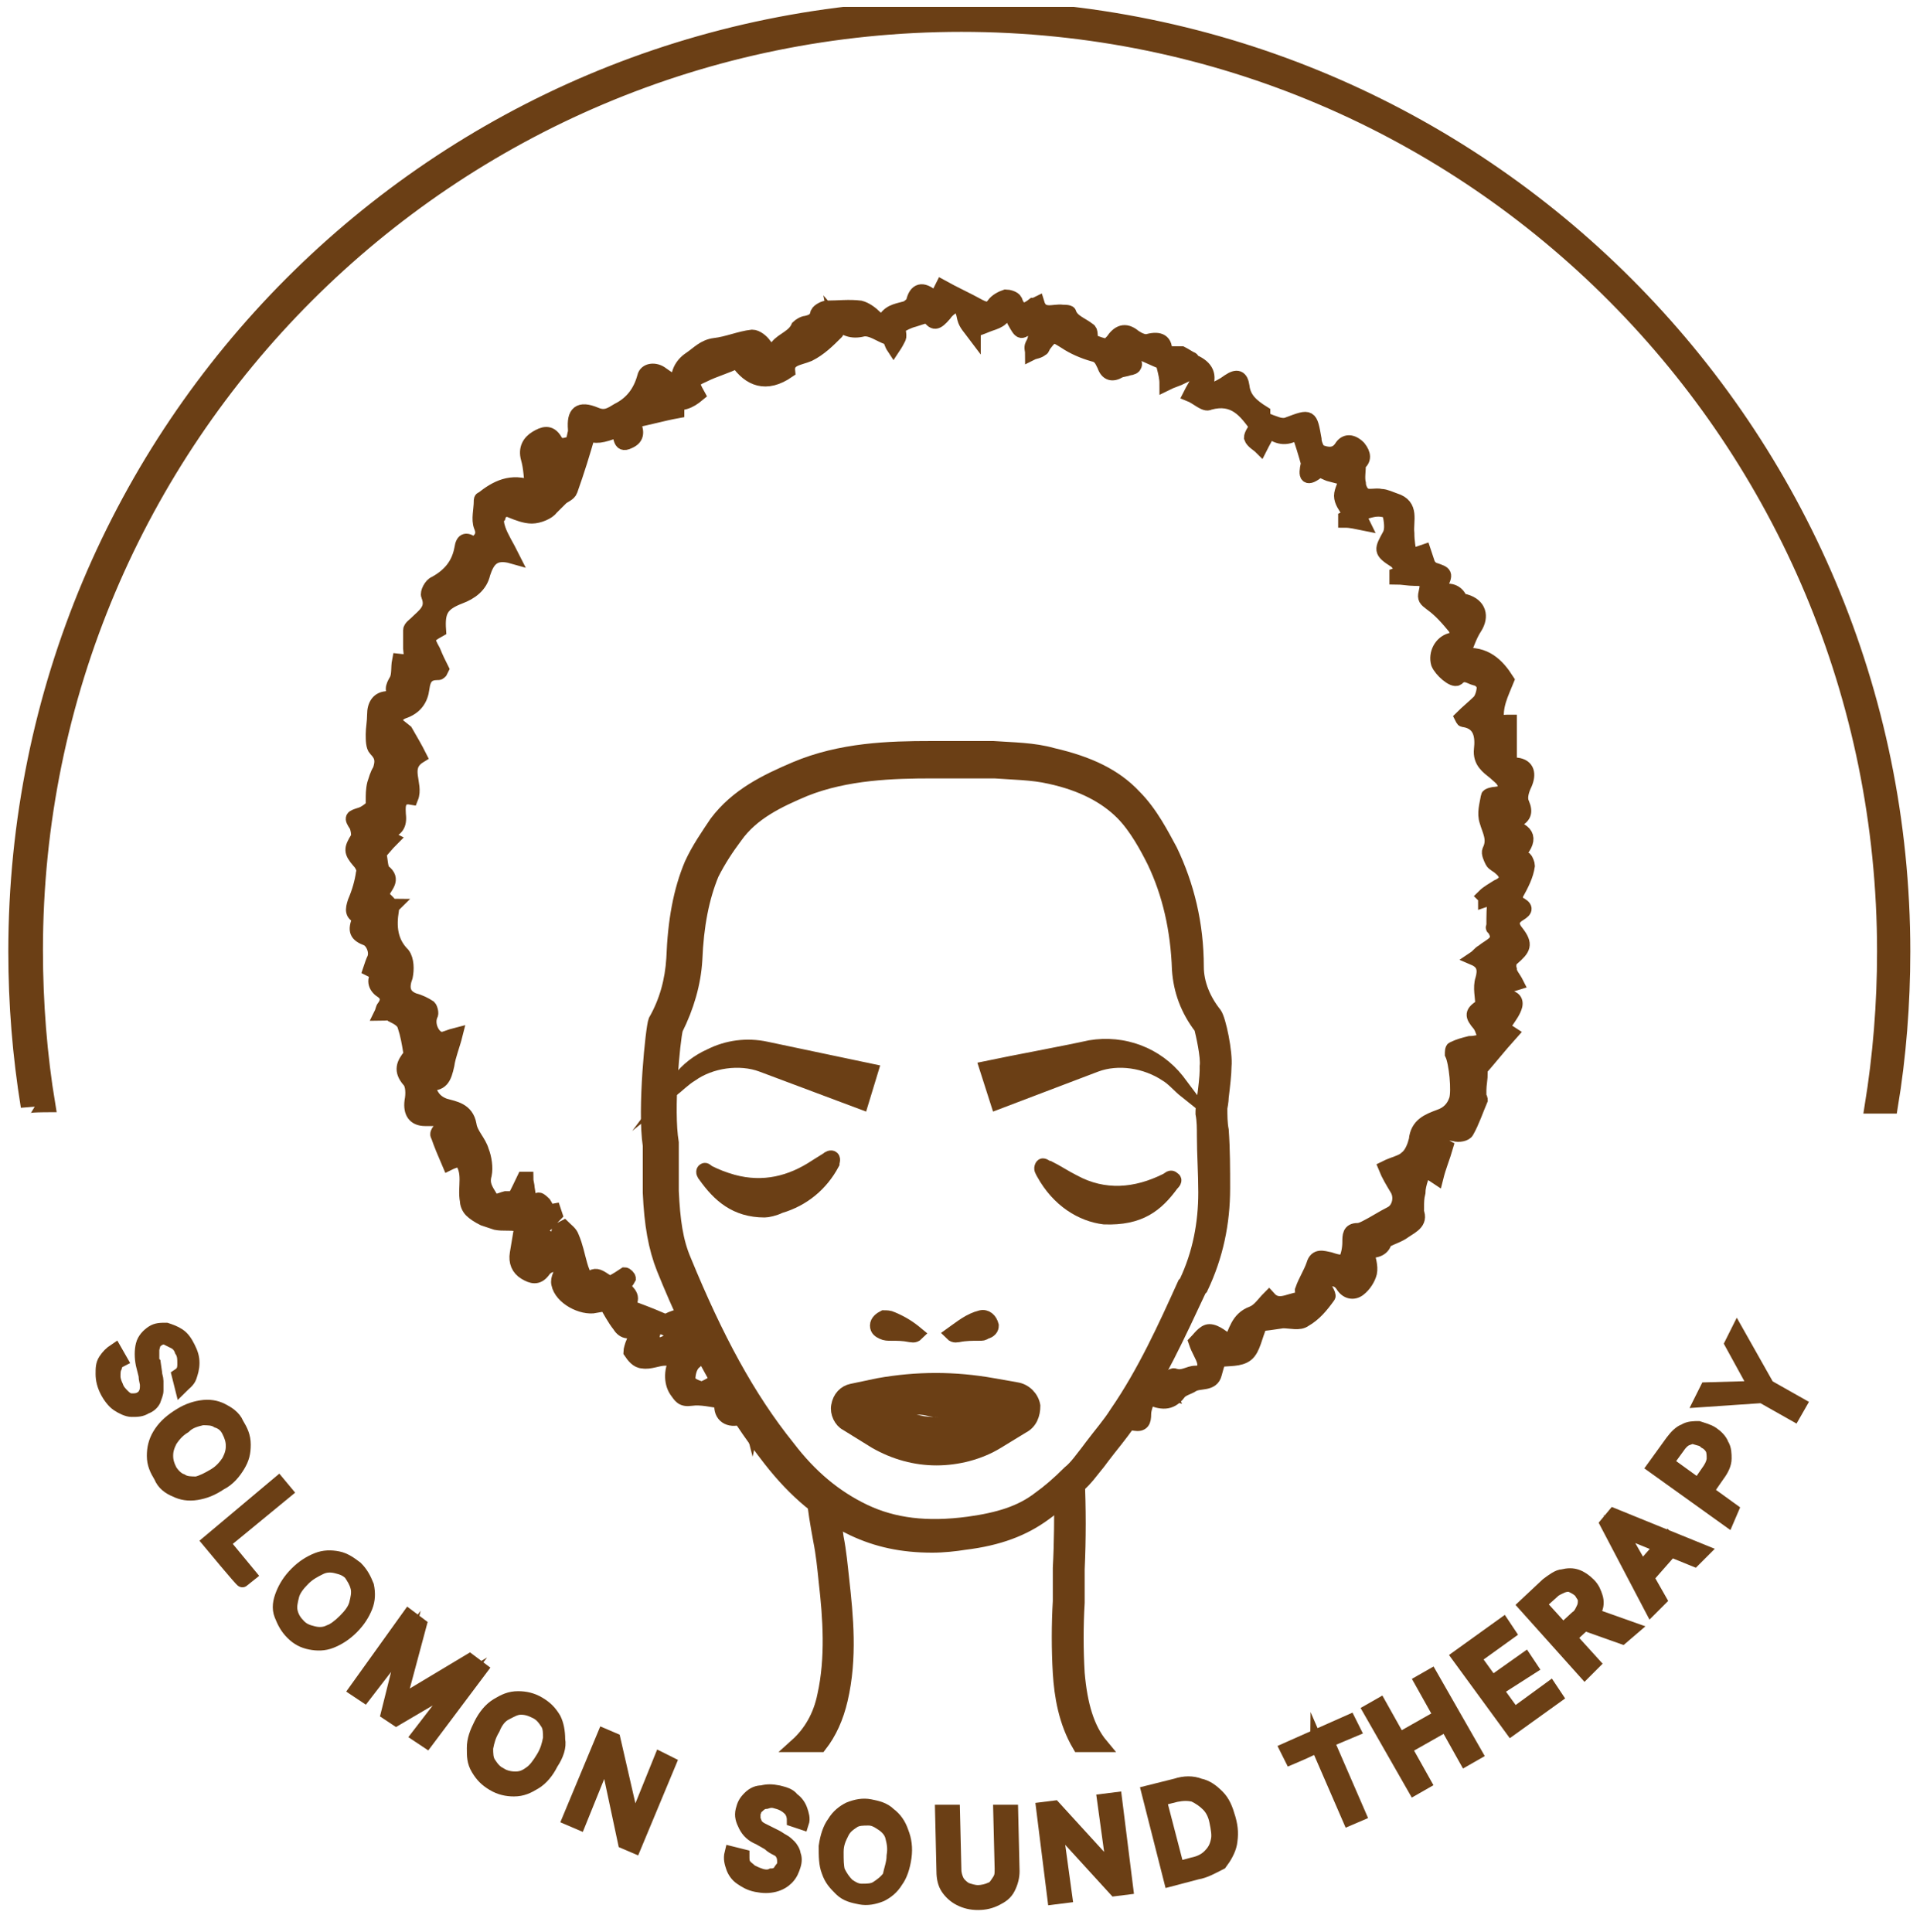 <?xml version="1.0" encoding="utf-8"?>
<!-- Generator: Adobe Illustrator 26.3.1, SVG Export Plug-In . SVG Version: 6.00 Build 0)  -->
<svg version="1.1" id="Layer_1" xmlns="http://www.w3.org/2000/svg" xmlns:xlink="http://www.w3.org/1999/xlink" x="0px" y="0px"
	 viewBox="0 0 138.6 139.5" style="enable-background:new 0 0 138.6 139.5;" xml:space="preserve">
<style type="text/css">
	.st0{clip-path:url(#SVGID_00000160901202066415586400000001636643451062772395_);}
	.st1{fill:#6B3F15;stroke:#6B3F15;stroke-miterlimit:10;}
</style>
<g>
	<defs>
		<rect id="SVGID_1_" y="0.5" width="138.6" height="139"/>
	</defs>
	<clipPath id="SVGID_00000083782592165341810150000014285656279156597679_">
		<use xlink:href="#SVGID_1_"  style="overflow:visible;"/>
	</clipPath>
	<g style="clip-path:url(#SVGID_00000083782592165341810150000014285656279156597679_);">
		<g>
			<path class="st1" d="M3.5,79.8c-0.6-3.6-0.9-7.4-0.9-11.2c0-36.9,29.9-66.8,66.8-66.8S136,31.8,136,68.7c0,3.8-0.3,7.5-0.9,11.2
				h1.4c0.6-3.6,0.9-7.4,0.9-11.2c0-37.6-30.5-68.2-68.2-68.2S1.1,31,1.1,68.7c0,3.8,0.3,7.5,0.9,11.2C2,79.8,3.4,79.8,3.5,79.8z"/>
			<path class="st1" d="M12.9,99.3c0.3-0.2,0.4-0.4,0.4-0.8s0-0.7-0.2-1c-0.1-0.3-0.3-0.5-0.5-0.6s-0.4-0.2-0.6-0.3s-0.4,0-0.6,0.1
				c-0.1,0.1-0.3,0.2-0.3,0.3S11,97.3,11,97.5c0,0.2,0,0.3,0,0.5c0,0.2,0,0.3,0.1,0.4l0.1,0.7c0,0.2,0.1,0.4,0.1,0.6
				c0,0.2,0,0.4,0,0.7c0,0.2-0.1,0.4-0.2,0.7c-0.1,0.2-0.3,0.4-0.6,0.5c-0.3,0.2-0.6,0.2-1,0.2c-0.3,0-0.7-0.2-1-0.4s-0.6-0.6-0.8-1
				c-0.2-0.4-0.3-0.8-0.3-1.2s0-0.7,0.2-1c0.2-0.3,0.4-0.5,0.7-0.7l0.4,0.7c-0.2,0.1-0.4,0.3-0.4,0.5c-0.1,0.2-0.1,0.4-0.1,0.7
				c0,0.2,0.1,0.5,0.2,0.7c0.1,0.3,0.3,0.5,0.5,0.7s0.4,0.3,0.6,0.3c0.2,0,0.4,0,0.6-0.1c0.2-0.1,0.3-0.2,0.4-0.4
				c0.1-0.2,0.1-0.4,0.1-0.6s-0.1-0.4-0.1-0.7l-0.2-0.8c-0.1-0.5-0.1-1,0-1.4c0.1-0.4,0.4-0.7,0.7-0.9c0.3-0.2,0.6-0.2,1-0.2
				c0.3,0.1,0.6,0.2,0.9,0.4c0.3,0.2,0.5,0.5,0.7,0.9c0.2,0.4,0.3,0.7,0.3,1.1s-0.1,0.7-0.2,1c-0.1,0.3-0.4,0.5-0.6,0.7L12.9,99.3
				L12.9,99.3z"/>
			<path class="st1" d="M15.9,107.1c-0.6,0.4-1.1,0.6-1.7,0.7s-1.1,0-1.5-0.2c-0.5-0.2-0.9-0.5-1.1-1c-0.3-0.5-0.5-0.9-0.5-1.5
				c0-0.5,0.1-1,0.4-1.5c0.3-0.5,0.7-0.9,1.3-1.3c0.6-0.4,1.1-0.6,1.7-0.7s1.1,0,1.5,0.2s0.9,0.5,1.1,1c0.3,0.5,0.5,0.9,0.5,1.5
				s-0.1,1-0.4,1.5C16.9,106.3,16.5,106.8,15.9,107.1L15.9,107.1z M15.5,106.5c0.5-0.3,0.8-0.7,1-1c0.2-0.4,0.3-0.7,0.3-1.1
				c0-0.4-0.1-0.7-0.3-1.1s-0.5-0.6-0.8-0.7c-0.3-0.2-0.7-0.2-1.1-0.2c-0.4,0.1-0.9,0.2-1.3,0.6c-0.5,0.3-0.8,0.7-1,1
				c-0.2,0.4-0.3,0.7-0.3,1.1c0,0.4,0.1,0.7,0.3,1.1c0.2,0.3,0.5,0.6,0.8,0.7c0.3,0.2,0.7,0.2,1.1,0.2C14.6,107,15,106.8,15.5,106.5
				z"/>
			<path class="st1" d="M15.1,111.3l5-4.2l0.5,0.6l-4.5,3.7l1.9,2.3l-0.5,0.4C17.5,114.2,15.1,111.3,15.1,111.3z"/>
			<path class="st1" d="M25.4,117.5c-0.5,0.5-1,0.8-1.5,1s-1,0.2-1.5,0.1s-0.9-0.3-1.3-0.7s-0.6-0.8-0.8-1.3s-0.1-1,0.1-1.5
				s0.5-1,1-1.5c0.5-0.5,1-0.8,1.5-1c0.5-0.2,1-0.2,1.5-0.1c0.5,0.1,0.9,0.4,1.3,0.7c0.4,0.4,0.6,0.8,0.8,1.3c0.1,0.5,0.1,1-0.1,1.5
				S25.9,117,25.4,117.5L25.4,117.5z M24.9,117c0.4-0.4,0.7-0.8,0.8-1.2c0.1-0.4,0.2-0.8,0.1-1.2c-0.1-0.4-0.3-0.7-0.5-1
				c-0.3-0.3-0.6-0.4-1-0.5c-0.4-0.1-0.8-0.1-1.2,0.1c-0.4,0.2-0.8,0.4-1.2,0.8c-0.4,0.4-0.7,0.8-0.8,1.2c-0.1,0.4-0.2,0.8-0.1,1.2
				c0.1,0.4,0.3,0.7,0.6,1c0.3,0.3,0.6,0.4,1,0.5c0.4,0.1,0.8,0.1,1.2-0.1C24.1,117.7,24.5,117.4,24.9,117L24.9,117z"/>
			<path class="st1" d="M29.5,116.7l0.8,0.6l-1.5,5.6l0.1,0l5-3l0.8,0.6l-3.9,5.2l-0.6-0.4l3-3.9l0,0l-4.6,2.7l-0.6-0.4l1.3-5.2l0,0
				l-3,3.9l-0.6-0.4L29.5,116.7L29.5,116.7z"/>
			<path class="st1" d="M39.8,127.3c-0.3,0.6-0.7,1.1-1.2,1.4c-0.5,0.3-0.9,0.5-1.5,0.5c-0.5,0-1-0.1-1.5-0.4
				c-0.5-0.3-0.8-0.6-1.1-1.1s-0.3-0.9-0.3-1.5c0-0.6,0.2-1.1,0.5-1.7c0.3-0.6,0.7-1.1,1.2-1.4c0.5-0.3,0.9-0.5,1.5-0.5
				c0.5,0,1,0.1,1.5,0.4c0.5,0.3,0.8,0.6,1.1,1.1c0.2,0.4,0.3,0.9,0.3,1.5C40.4,126.1,40.2,126.7,39.8,127.3L39.8,127.3z
				 M39.2,126.9c0.3-0.5,0.4-0.9,0.5-1.4c0-0.4,0-0.8-0.2-1.1s-0.4-0.6-0.8-0.8s-0.7-0.3-1.1-0.3c-0.4,0-0.7,0.2-1.1,0.4
				s-0.7,0.6-0.9,1.1c-0.3,0.5-0.4,0.9-0.5,1.4c0,0.4,0,0.8,0.2,1.1s0.4,0.6,0.8,0.8c0.3,0.2,0.7,0.3,1.1,0.3s0.7-0.1,1.1-0.4
				C38.6,127.8,38.9,127.4,39.2,126.9L39.2,126.9z"/>
			<path class="st1" d="M48.3,127.3l-2.5,6l-0.7-0.3l-1.3-6.1l-0.1,0l-1.9,4.7l-0.7-0.3l2.5-6l0.7,0.3l1.4,6.1l0.1,0l1.9-4.7
				L48.3,127.3L48.3,127.3z"/>
			<path class="st1" d="M57.3,131.4c0-0.3-0.1-0.6-0.3-0.8s-0.5-0.4-0.9-0.5c-0.3-0.1-0.5-0.1-0.8,0c-0.2,0-0.4,0.1-0.6,0.3
				c-0.2,0.1-0.2,0.3-0.3,0.5c0,0.2,0,0.3,0,0.5c0.1,0.1,0.1,0.3,0.2,0.4s0.2,0.2,0.4,0.3s0.2,0.1,0.4,0.2l0.6,0.3
				c0.2,0.1,0.3,0.2,0.5,0.3c0.2,0.1,0.4,0.3,0.5,0.4s0.3,0.4,0.3,0.6c0.1,0.2,0.1,0.5,0,0.8c-0.1,0.3-0.2,0.6-0.5,0.9
				c-0.2,0.2-0.5,0.4-0.9,0.5c-0.4,0.1-0.8,0.1-1.3,0c-0.5-0.1-0.8-0.3-1.1-0.5s-0.5-0.5-0.6-0.8c-0.1-0.3-0.2-0.6-0.1-1l0.8,0.2
				c0,0.2,0,0.5,0.1,0.6c0.1,0.2,0.3,0.3,0.5,0.5c0.2,0.1,0.4,0.2,0.7,0.3c0.3,0.1,0.6,0.1,0.8,0c0.2,0,0.5-0.1,0.6-0.3
				s0.3-0.3,0.3-0.6c0-0.2,0-0.4-0.1-0.6c-0.1-0.2-0.2-0.3-0.4-0.4s-0.4-0.2-0.6-0.4l-0.7-0.4c-0.5-0.2-0.8-0.5-1-0.9
				s-0.3-0.7-0.2-1.1c0.1-0.4,0.2-0.6,0.5-0.9s0.6-0.4,0.9-0.4c0.4-0.1,0.7-0.1,1.2,0c0.4,0.1,0.8,0.2,1,0.5
				c0.3,0.2,0.5,0.5,0.6,0.8c0.1,0.3,0.2,0.6,0.1,0.9L57.3,131.4L57.3,131.4z"/>
			<path class="st1" d="M65.3,134.1c-0.1,0.7-0.3,1.3-0.6,1.7c-0.3,0.5-0.7,0.8-1.1,1c-0.5,0.2-1,0.3-1.5,0.2s-1-0.2-1.4-0.6
				s-0.7-0.7-0.9-1.3c-0.2-0.5-0.2-1.1-0.2-1.8c0.1-0.7,0.3-1.3,0.6-1.7c0.3-0.5,0.7-0.8,1.1-1c0.5-0.2,1-0.3,1.5-0.2s1,0.2,1.4,0.6
				c0.4,0.3,0.7,0.7,0.9,1.3C65.3,132.8,65.4,133.4,65.3,134.1L65.3,134.1z M64.5,134c0.1-0.6,0-1-0.1-1.4c-0.1-0.4-0.4-0.7-0.7-0.9
				c-0.3-0.2-0.6-0.4-1-0.4c-0.4,0-0.8,0-1.1,0.2c-0.3,0.2-0.6,0.4-0.8,0.8s-0.4,0.8-0.4,1.4s0,1,0.1,1.4c0.2,0.4,0.4,0.7,0.7,1
				c0.3,0.2,0.6,0.4,1,0.4c0.4,0,0.8,0,1.1-0.2c0.3-0.2,0.6-0.4,0.9-0.8C64.3,135,64.5,134.5,64.5,134L64.5,134z"/>
			<path class="st1" d="M72.2,130.8H73l0.1,4.3c0,0.4-0.1,0.8-0.3,1.2c-0.2,0.4-0.5,0.6-0.9,0.8c-0.4,0.2-0.8,0.3-1.3,0.3
				c-0.5,0-0.9-0.1-1.3-0.3c-0.4-0.2-0.7-0.5-0.9-0.8c-0.2-0.3-0.3-0.7-0.3-1.2l-0.1-4.3h0.8l0.1,4.2c0,0.3,0.1,0.6,0.2,0.8
				c0.1,0.2,0.3,0.4,0.6,0.6c0.3,0.1,0.6,0.2,0.9,0.2s0.7-0.1,0.9-0.2c0.3-0.1,0.4-0.3,0.6-0.6s0.2-0.5,0.2-0.9L72.2,130.8
				L72.2,130.8z"/>
			<path class="st1" d="M80.5,129.9l0.8,6.4l-0.8,0.1l-4.2-4.6h-0.1l0.7,5.1l-0.8,0.1l-0.8-6.4l0.8-0.1l4.2,4.6h0.1l-0.7-5.1
				L80.5,129.9L80.5,129.9z"/>
			<path class="st1" d="M86.4,135.2l-1.9,0.5l-1.6-6.3l2-0.5c0.6-0.2,1.2-0.2,1.7,0c0.5,0.1,0.9,0.4,1.3,0.8s0.6,0.9,0.8,1.6
				s0.2,1.2,0.1,1.8c-0.1,0.5-0.4,1-0.7,1.4C87.5,134.8,87,135.1,86.4,135.2z M85,134.9l1.1-0.3c0.5-0.1,0.9-0.3,1.2-0.6
				c0.3-0.3,0.5-0.6,0.6-1.1c0.1-0.4,0-0.9-0.1-1.4s-0.3-0.9-0.6-1.2c-0.3-0.3-0.6-0.5-1-0.7c-0.4-0.1-0.8-0.1-1.3,0l-1.2,0.3
				L85,134.9L85,134.9z"/>
			<path class="st1" d="M93.2,126.9l-0.3-0.6l4.5-2l0.3,0.6l-1.9,0.8l2.3,5.3l-0.7,0.3l-2.3-5.3C95.1,126.1,93.2,126.9,93.2,126.9z"
				/>
			<path class="st1" d="M102.1,129.1l-3.2-5.6l0.7-0.4l1.4,2.5l3-1.7l-1.4-2.5l0.7-0.4l3.2,5.6l-0.7,0.4l-1.4-2.5l-3,1.7l1.4,2.5
				L102.1,129.1z"/>
			<path class="st1" d="M109.1,124.8l-3.8-5.2l3.2-2.3l0.4,0.6l-2.5,1.8l1.3,1.8l2.4-1.7l0.4,0.6L108,122l1.3,1.8l2.6-1.9l0.4,0.6
				L109.1,124.8L109.1,124.8z"/>
			<path class="st1" d="M114.4,120.7l-4.3-4.8l1.6-1.5c0.4-0.3,0.8-0.6,1.1-0.6c0.4-0.1,0.7-0.1,1,0s0.6,0.3,0.9,0.6
				c0.3,0.3,0.4,0.6,0.5,0.9c0.1,0.3,0.1,0.7-0.1,1s-0.4,0.7-0.8,1l-1.3,1.2l-0.5-0.5l1.3-1.2c0.3-0.2,0.4-0.5,0.5-0.7
				c0.1-0.2,0.1-0.4,0.1-0.6s-0.2-0.4-0.3-0.6c-0.2-0.2-0.4-0.3-0.6-0.4s-0.4-0.1-0.7,0c-0.2,0.1-0.5,0.2-0.7,0.4l-1,0.9l3.9,4.3
				L114.4,120.7L114.4,120.7z M114.7,116.5l3.1,1.1l-0.7,0.6l-3.1-1.1L114.7,116.5z"/>
			<path class="st1" d="M119.8,115.5l-0.6,0.6L116,110l0.5-0.6l6.4,2.6l-0.6,0.6l-5.4-2.2l0,0L119.8,115.5L119.8,115.5z
				 M118.2,113.6l2.2-2.5l0.5,0.5l-2.2,2.5L118.2,113.6z"/>
			<path class="st1" d="M124.7,109.7l-5.3-3.8l1.3-1.8c0.3-0.4,0.6-0.7,0.9-0.8c0.3-0.2,0.7-0.2,1-0.2c0.3,0.1,0.7,0.2,1,0.4
				c0.3,0.2,0.6,0.5,0.7,0.8c0.2,0.3,0.2,0.7,0.2,1c0,0.4-0.2,0.8-0.5,1.2l-0.9,1.3l-0.6-0.4l0.9-1.3c0.2-0.3,0.3-0.6,0.3-0.8
				c0-0.2,0-0.5-0.1-0.7c-0.1-0.2-0.3-0.4-0.5-0.5c-0.2-0.2-0.4-0.2-0.7-0.3s-0.4,0-0.7,0.1c-0.2,0.1-0.4,0.3-0.6,0.6l-0.8,1.1
				l4.7,3.4L124.7,109.7L124.7,109.7z"/>
			<path class="st1" d="M122.8,101.1l0.4-0.8l3.5-0.1l0-0.1l-1.7-3.1l0.4-0.8l2.2,3.9l2.3,1.3l-0.4,0.7l-2.3-1.3L122.8,101.1
				L122.8,101.1z"/>
			<path class="st1" d="M28,65.1L28,65.1L28,65.1z"/>
			<path class="st1" d="M28,65.1C28,65.1,28,65.1,28,65.1C28,65.1,28,65.2,28,65.1L28,65.1C28.1,65.2,28,65.1,28,65.1L28,65.1z"/>
			<path class="st1" d="M110.3,62.5c0-0.1-0.1-0.4-0.2-0.5c-0.2-0.1-0.4-0.1-0.6-0.2c1.1-1.2,0.9-1.8-0.6-2.2
				c0.2-0.1,0.4-0.2,0.5-0.3c0.6-0.3,0.8-0.6,0.5-1.3c-0.2-0.4,0-1,0.2-1.4c0.3-0.7,0.2-1.3-0.6-1.4c-0.2,0-0.4,0-0.5-0.1
				c-0.2-0.2-0.4-0.4-0.6-0.7c0.3-0.1,0.5-0.2,0.6-0.2v-2.1c-0.3,0-0.6,0-0.9,0.1c-0.2-1.2,0.3-2.1,0.7-3.1c-0.7-1.1-1.6-2-3.2-1.8
				c0.3-0.7,0.5-1.4,0.9-2c0.5-0.8,0.3-1.6-0.7-1.9c-0.1,0-0.3,0-0.4-0.2c-0.3-0.6-0.9-0.7-1.6-0.4c0.1-0.2,0.1-0.4,0.2-0.5
				c0.4-0.9,0.4-0.9-0.5-1.2c-0.2-0.1-0.3-0.2-0.4-0.4c-0.1-0.3-0.2-0.6-0.3-0.9c-0.3,0.1-0.6,0.2-1,0.4c-0.1-0.6-0.2-1.1-0.2-1.7
				c-0.1-0.9,0.4-2-0.9-2.4c-0.3-0.1-0.7-0.3-1-0.3c-0.4-0.1-0.9,0.1-1.2-0.1c-0.2-0.1-0.4-0.5-0.4-0.8c-0.1-0.4,0-0.9,0-1.4
				c0.4-0.3,0.4-0.7,0-1.2c-0.5-0.5-1-0.5-1.3,0c-0.4,0.6-1,0.5-1.5,0.3c-0.2-0.1-0.4-0.6-0.4-0.9C94.6,30,94.6,30,93,30.6
				c-0.2,0.1-0.5,0.1-0.8,0c-0.3-0.1-0.6-0.2-1-0.4v-0.4c-0.8-0.5-1.4-1-1.5-1.9c-0.1-0.7-0.4-0.8-1-0.4c-0.4,0.3-0.8,0.5-1.3,0.7
				C87.4,28.3,87,28,87,28c0.4-0.9,0.1-1.5-0.8-1.9c-0.1,0-0.1-0.2-0.2-0.2c-0.2-0.1-0.5-0.3-0.7-0.4c-0.4,0-0.7,0-1.2,0
				c0.1-0.9-0.4-1.1-1.2-0.9c-0.3,0.1-0.7-0.1-1-0.3c-0.7-0.6-1.2-0.3-1.6,0.3C80.1,24.8,80,24.9,80,25c-0.4-0.1-0.8-0.2-1.2-0.4
				c-0.1-0.3,0-0.7-0.2-0.8c-0.5-0.4-1.2-0.6-1.4-1.2c0-0.1-0.4-0.1-0.5-0.1c-0.6-0.1-1.5,0.4-1.8-0.6c-0.2,0.1-0.3,0.1-0.3,0.1
				c-0.5,0.4-1,0.6-1.3-0.3c-0.1-0.2-0.5-0.3-0.7-0.3c-0.3,0.1-0.7,0.3-0.9,0.6c-0.3,0.4-0.6,0.3-1,0.1c-0.9-0.5-1.8-0.9-2.7-1.4
				c-0.2,0.4-0.3,0.6-0.5,1c-0.1-0.2-0.1-0.3-0.2-0.3c-0.7-0.6-1.2-0.5-1.4,0.4c-0.1,0.2-0.3,0.3-0.4,0.4c-0.6,0.2-1.2,0.2-1.6,0.8
				c-0.2,0.4-0.5,0.1-0.7-0.1c-0.3-0.3-0.7-0.6-1.1-0.7c-0.8-0.1-1.6,0-2.4,0c-0.2,0-0.6,0.2-0.7,0.4c-0.1,0.5-0.4,0.6-0.8,0.7
				c-0.2,0-0.5,0.2-0.6,0.3c-0.3,0.7-1.1,0.9-1.5,1.4c-0.3,0.4-0.6,0.3-0.9-0.1c-0.2-0.3-0.6-0.6-0.9-0.6c-0.9,0.1-1.8,0.5-2.7,0.6
				c-0.8,0.1-1.2,0.6-1.8,1c-0.6,0.4-1,1.1-0.8,1.9c-0.4-0.3-0.8-0.5-1.2-0.8c-0.5-0.4-1.2-0.3-1.3,0.2c-0.3,1.1-0.9,1.9-1.9,2.4
				c-0.5,0.3-0.9,0.6-1.6,0.3c-1.2-0.5-1.6-0.1-1.5,1.1c0,0.1,0,0.2,0,0.2c-0.1,0.3-0.1,0.7-0.3,0.8c-0.4,0.1-0.8,0.3-1.1-0.2
				c-0.4-0.7-0.9-0.5-1.4-0.2c-0.5,0.3-0.8,0.8-0.6,1.5c0.2,0.7,0.2,1.4,0.3,2.1c-1.5-0.6-2.6,0-3.6,0.8c-0.1,0-0.1,0.1-0.1,0.2
				c0,0.6-0.2,1.3,0,1.8c0.3,0.7-0.1,1-0.5,1.3c-0.5-0.4-0.8-0.4-0.9,0.3c-0.2,1.1-0.8,1.9-1.9,2.5c-0.3,0.1-0.6,0.7-0.5,0.9
				c0.4,1-0.3,1.4-0.9,2c-0.1,0.1-0.4,0.3-0.4,0.5c0,0.4,0,0.9,0,1.3c0.1,1,0.1,1-0.8,0.9c-0.1,0.5,0,1-0.2,1.4
				c-0.3,0.5-0.4,0.8,0.1,1.2c-0.3,0.1-0.5,0.1-0.7,0.1c-0.7,0-1,0.5-1,1.2c0,0.5-0.1,1-0.1,1.4c0,0.4,0,0.9,0.2,1.1
				c0.5,0.5,0.5,0.9,0.3,1.5c-0.2,0.3-0.3,0.7-0.4,1c-0.1,0.4-0.1,0.8-0.1,1.2l0.3,0.2c-0.4,0.3-0.8,0.7-1.2,0.8
				c-0.6,0.2-0.7,0.2-0.3,0.8c0.1,0.2,0.2,0.7,0.1,0.9c-0.5,0.8-0.5,1,0.1,1.7c0.2,0.2,0.4,0.6,0.3,0.8c-0.1,0.7-0.3,1.4-0.6,2.1
				c-0.2,0.6-0.2,0.9,0.3,1.1c0,0.1,0,0.2,0,0.2c-0.3,0.8-0.2,1.1,0.6,1.4c0.4,0.2,0.7,0.9,0.5,1.4c-0.1,0.2-0.2,0.5-0.3,0.8
				c0.2,0.1,0.4,0.2,0.6,0.3c-0.4,0.5-0.2,1,0.3,1.3c0.4,0.3,0.4,0.7,0.1,1.1c-0.1,0.1-0.1,0.3-0.2,0.5c0.3,0,0.6-0.1,0.8,0.1
				c0.4,0.2,0.8,0.4,0.9,0.8c0.2,0.6,0.3,1.2,0.4,1.8c0.1,0.1,0,0.2,0,0.3c-0.5,0.6-0.7,1.1-0.1,1.8c0.3,0.3,0.3,1,0.2,1.5
				c-0.1,0.8,0.2,1.3,1,1.3c0.2,0,0.4,0,0.6,0c0.6,0,0.8,0.2,0.4,0.8c-0.1,0.1-0.2,0.3-0.1,0.4c0.2,0.6,0.5,1.3,0.8,2
				c0.2-0.1,0.5-0.2,0.8-0.3c0.8,0.9,0.3,2,0.5,3c0,0.2,0.1,0.5,0.3,0.7c0.2,0.2,0.5,0.4,0.9,0.6c0.3,0.1,0.6,0.2,0.9,0.3
				c0.5,0.1,1,0,1.5,0.1c0.1,0,0.3,0.2,0.3,0.3c-0.1,0.6-0.2,1.2-0.3,1.8c-0.1,0.6,0.1,1.1,0.6,1.4c0.5,0.3,0.9,0.4,1.3-0.1
				c0.4-0.6,1-0.5,1.5-0.4c-0.2,0.5-0.5,0.9-0.4,1.3c0.2,1,1.7,1.8,2.7,1.6c0-0.1,0-0.1,0-0.1c0-0.3-0.5-0.7,0.1-0.8
				c0.1,0,0.4,0.5,0.6,0.7c0.3,0.5,0.6,1.1,1,1.6c0.3,0.5,0.8,0.6,1.3,0.1c0,0.4-0.2,0.8-0.3,1.1c-0.1,0.2-0.2,0.6-0.2,0.7
				c0.2,0.3,0.5,0.7,0.9,0.7c0.5,0.1,1.1-0.2,1.6-0.2c0.3,0,0.5,0,0.9,0c-0.5,0.7-0.5,1.7-0.1,2.3c0.3,0.4,0.4,0.7,1.1,0.6
				c0.7-0.1,1.5,0.1,2.2,0.2c-0.2,0.9,0.4,1.4,1.2,1.2c0.5-0.2,0.9,0.2,1,0.6l0.2-0.9c-0.1-0.1-0.1-0.3-0.2-0.4
				c-0.2-0.3-0.5-0.5-0.9-0.2c-0.1,0.1-0.4,0.1-0.3,0.1c-0.4-0.7-0.7-1.3-1-2.1c-0.3,0.2-0.6,0.3-0.9,0.5c-0.2,0.1-0.5,0.3-0.7,0.2
				c-0.3-0.1-0.8-0.3-0.8-0.6c0-0.4,0.1-0.9,0.4-1.2c0.4-0.3,0.3-0.4,0-0.8c-0.4-0.6-1.1-1-1-1.8c0-0.2-0.3-0.7-0.4-0.7
				c-0.3,0.1-0.7,0.3-1,0.5c0,0.1,0,0.2,0,0.2c0.3,0.1,0.7,0.3,1,0.4c-0.2,0.2-0.3,0.5-0.6,0.7c-0.2,0.1-0.5,0.2-0.6,0.2
				c-0.2-0.1-0.4-0.4-0.4-0.6c0.1-0.4,0.3-0.9,0.5-1.3c-0.7-0.3-1.5-0.6-2.3-0.9c0.6-0.7,0-1-0.3-1.4c0.1-0.2,0.3-0.4,0.4-0.6
				c0-0.1-0.2-0.3-0.3-0.3c-0.3,0.2-0.6,0.4-1,0.6c-0.5,0-1.1-1.1-1.7,0c-0.2-0.5-0.4-0.9-0.5-1.3c-0.2-0.7-0.3-1.3-0.6-2
				c-0.1-0.3-0.4-0.5-0.6-0.7c0,0-0.4,0.2-0.4,0.3c0,0.2,0.2,0.5,0.3,0.9c-0.5-0.2-1-0.4-1.5-0.7c0.1,0.4,0.1,0.7,0.2,0.9
				c-0.8-0.5-0.8-1-0.1-1.4c0.3-0.2,0.6-0.6,0.9-0.9c0,0-0.1-0.3-0.1-0.3c-0.5,0.1-0.5-0.2-0.7-0.5c-0.1-0.1-0.3-0.3-0.4-0.3
				c-0.8,0.2-0.7-0.3-0.8-0.8c0-0.2-0.1-0.5-0.1-0.7l-0.2,0c-0.2,0.4-0.4,0.9-0.7,1.4c-0.2,0-0.4,0-0.6,0c-0.4,0.1-0.8,0.4-1.1-0.1
				c-0.3-0.5-0.6-0.9-0.4-1.6c0.1-0.5,0-1.2-0.2-1.7c-0.2-0.7-0.8-1.2-0.9-1.9c-0.2-1.1-1.1-1.2-1.8-1.4c-0.8-0.3-1-0.8-1.3-1.6
				c1.1,0.2,1.3-0.4,1.5-1.3c0.1-0.7,0.4-1.4,0.6-2.2c-0.4,0.1-0.8,0.3-1,0.3c-0.6,0-1.1-1-0.8-1.7c0.1-0.1,0-0.5-0.1-0.6
				c-0.3-0.2-0.7-0.4-1.1-0.5c-0.8-0.3-0.9-0.9-0.6-1.7c0.1-0.5,0.1-1.2-0.2-1.6c-0.9-0.9-1-2-0.8-3.2c0-0.1,0-0.2,0.1-0.3
				c-0.5,0-0.9-0.1-1.3-0.1c0-0.1,0-0.2,0-0.2c0.2-0.2,0.4-0.4,0.5-0.6c0.2-0.5,0.9-1,0.1-1.6c-0.2-0.2-0.2-0.8-0.3-1.3
				c0.2-0.2,0.5-0.6,0.9-1c-0.2-0.1-0.4-0.2-0.5-0.3c0.1-0.1,0.1-0.2,0.2-0.2c0.6-0.2,0.9-0.5,0.8-1.3c0-0.3-0.2-1.4,0.9-1.2
				c0.4-1-0.7-2.2,0.6-3c-0.3-0.6-0.6-1.1-1-1.8L28.3,52c0.3-0.2,0.5-0.5,0.8-0.6c0.9-0.3,1.3-0.9,1.4-1.7c0.1-0.8,0.4-1.1,1.1-1.1
				c0.1,0,0.1,0,0.2-0.1c0,0,0,0,0.1-0.2c-0.2-0.4-0.4-0.8-0.6-1.3c-0.5-0.9-0.5-1,0.4-1.5c-0.1-1.4,0.2-1.9,1.5-2.4
				c0.8-0.3,1.5-0.8,1.7-1.7c0.3-0.9,0.7-1.6,2.1-1.2c-0.4-0.8-0.8-1.4-1-2c-0.1-0.3-0.2-0.7,0-0.9c0.1-0.4,0.5-0.6,0.9-0.4
				c0.5,0.2,1,0.4,1.5,0.4c0.5,0,1.2-0.3,1.4-0.6c0.3-0.6,0.9-1.5-0.3-2.1c0.4-0.2,0.6-0.4,1.1-0.6c-0.1,0.6-0.2,1-0.2,1.3
				c0,0.2,0.1,0.5,0.1,0.7c0.2-0.2,0.6-0.3,0.7-0.6c0.5-1.4,0.9-2.7,1.3-4.1c0.4,0.3,1,0.2,2-0.2c0.4,0.2,0.1,1.2,0.9,0.8
				c0.7-0.3,0.6-0.8,0.3-1.5c1.1-0.2,2.1-0.5,3.2-0.7v-0.3c-0.5-0.1-1.1-0.1-1.6-0.2c0-0.1,0-0.1,0-0.2c0.3,0,0.7-0.1,1,0
				c0.9,0.3,1.5,0,2.1-0.5c-0.5-0.9-0.5-1,0.4-1.4c0.8-0.4,1.6-0.6,2.4-1c0.9,1.3,2.1,1.8,3.7,0.7c-0.1-0.9,0.8-0.9,1.5-1.2
				c0.8-0.4,1.4-1,2-1.6c0.1-0.1,0-0.4-0.1-0.9c0.6,0.7,1.2,0.9,2,0.7c0.6-0.1,1.2,0.4,1.8,0.6c0.2,0.1,0.2,0.4,0.4,0.7
				c0.2-0.3,0.3-0.5,0.4-0.7c0.1-0.2-0.1-0.7,0-0.8c0.3-0.2,0.7-0.4,1.1-0.5c0.3-0.1,0.6-0.2,1-0.3c0.4,0.6,0.6,0.6,1.2-0.1
				c0.2-0.3,0.6-0.6,0.8-0.6c0.4,0,0.5,0.4,0.6,0.9c0.1,0.4,0.4,0.7,0.7,1.1c0-0.1,0-0.2,0.1-0.3c0.4-0.1,0.8-0.3,1.1-0.4
				c0.3-0.1,0.6-0.2,0.8-0.4c0.4-0.4,0.7-0.3,0.9,0.2c0.5,0.9,0.5,0.9,1.2,0.2c0.4,0.5,0.4,1,0.1,1.5c-0.1,0.2,0,0.4,0,0.6
				c0.2-0.1,0.5-0.1,0.7-0.3c0.1,0,0.1-0.2,0.2-0.3c0.6-0.8,0.7-0.7,1.5-0.2c0.6,0.4,1.3,0.7,2,0.9c0.5,0.1,0.6,0.4,0.8,0.8
				c0.2,0.6,0.6,0.7,1.1,0.4c0.2-0.1,0.5-0.1,0.7-0.2c0.2,0,0.4-0.1,0.4-0.2c0.1-0.1,0-0.3-0.1-0.4c-0.2-0.3-0.5-0.5-0.7-0.8
				c0,0,0-0.1,0.1-0.2c1,0.4,2,0.9,3,1.3c-0.1,0.1-0.1,0.1-0.2,0.2c0.1,0.4,0.2,0.8,0.2,1.2c0.4-0.2,0.8-0.3,1.2-0.5
				c0,0-0.2-0.5-0.4-0.9c0.6,0.3,1.1,0.6,1.6,0.9c0,0.1,0,0.2-0.1,0.2c-0.2,0.4-0.4,0.7-0.6,1.1c0.5,0.2,1.1,0.8,1.4,0.6
				c1.8-0.5,2.6,0.6,3.4,1.7c-0.2,0.3-0.4,0.6-0.4,0.8c0.1,0.3,0.5,0.5,0.7,0.7c0.2-0.4,0.4-0.7,0.6-1.2c0.7,0.6,1.4,0.6,2.1,0.1
				c0.3,0.8,0.5,1.5,0.7,2.2c0,0,0,0,0,0.1c-0.2,0.9-0.1,1.2,0.8,0.5c0.1-0.1,0.5,0.2,0.9,0.3c0-0.3,0-0.5,0.1-0.6
				c0.4-0.2,0.9,0.3,0.9,0.9c0,0.4-0.3,0.8-0.3,1.2c0,0.4,0.3,0.8,0.5,1.1c0.1,0.1,0.2,0.1,0.4,0.3c-0.3,0.1-0.4,0.1-0.6,0.2
				c0,0.1,0,0.2,0,0.2c0.4,0,0.8,0.1,1.3,0.2c-0.2-0.4-0.2-0.6-0.3-0.7c0.5-0.1,0.9-0.3,1.4-0.3c0.3,0,0.8,0.1,0.8,0.3
				c0.1,0.5,0.2,1.1,0,1.5c-0.6,1.1-0.7,1.2,0.4,1.9c0.2,0.1,0.2,0.3,0.4,0.4c0.2,0.1,0.4,0.1,0.7,0.2c-0.4,0.2-0.7,0.3-1,0.4
				c0,0.1,0,0.2,0,0.2c0.4,0,0.9,0.1,1.3,0.1c0.9,0,1,0.1,0.8,1c-0.1,0.4,0,0.5,0.4,0.8c0.7,0.5,1.2,1.1,1.7,1.7
				c0.2,0.3,0.3,0.8-0.3,0.9c-0.7,0.2-1.1,1-0.9,1.7c0.2,0.5,1.1,1.3,1.4,1.1c0.5-0.5,0.9-0.1,1.3,0c0.2,0,0.6,0.3,0.6,0.6
				c0,0.3-0.1,0.7-0.3,1c-0.4,0.4-0.9,0.8-1.3,1.2c0.1,0.2,0.1,0.2,0.2,0.2c1.2,0.2,1.3,1.2,1.2,2.1c-0.1,0.9,0.5,1.3,1,1.7
				c0.2,0.2,0.5,0.4,0.6,0.6c0.4,0.7,0.2,0.8-0.5,0.9c-0.2,0-0.6,0.1-0.6,0.2c-0.1,0.6-0.3,1.2-0.1,1.8c0.2,0.7,0.6,1.3,0.2,2.1
				c-0.1,0.2,0.1,0.6,0.2,0.8c0.1,0.2,0.4,0.3,0.6,0.5c0.6,0.5,0.5,1-0.2,1.3c-0.3,0.2-0.7,0.4-1,0.7c0.1,0.1,0.1,0.2,0.1,0.3
				c0.3-0.1,0.5-0.2,0.7-0.2c-0.1,0.7-0.1,1.3-0.1,2c0,0.1-0.1,0.2,0,0.2c0.7,1-0.2,1.2-0.8,1.7c-0.2,0.1-0.3,0.3-0.6,0.5
				c0.7,0.3,0.8,0.8,0.6,1.5c-0.2,0.6,0,1.3,0,1.9c-0.8,0.5-0.8,0.7-0.2,1.4c0.2,0.3,0.3,0.7,0.4,1.1c-0.4,0.1-0.7,0.2-1.1,0.2
				c-0.4,0.1-0.8,0.2-1.2,0.4c-0.1,0-0.1,0.3-0.1,0.4c0.3,0.6,0.5,2.7,0.3,3.3c-0.2,0.6-0.6,1-1.2,1.2c-0.8,0.3-1.6,0.6-1.7,1.7
				c-0.1,0.4-0.3,1-0.7,1.3c-0.3,0.3-0.9,0.4-1.5,0.7c0.2,0.5,0.5,1,0.8,1.5c0.4,0.6,0.2,1.5-0.4,1.8c-0.6,0.3-1.2,0.7-1.8,1
				c-0.2,0.1-0.4,0.2-0.6,0.2c-0.6,0-0.6,0.4-0.6,0.9c0,0.4-0.1,1-0.3,1.3c-0.2,0.2-0.8,0-1.1-0.1c-0.5-0.1-1-0.3-1.2,0.4
				c-0.2,0.6-0.6,1.2-0.8,1.8c-0.1,0.1,0.1,0.3,0.2,0.7c-0.9-0.2-1.8,0.8-2.6-0.1c-0.4,0.4-0.7,0.9-1.2,1.1
				c-1.1,0.4-1.2,1.4-1.6,2.1c-0.5-0.3-1-0.8-1.5-0.8c-0.4,0-0.8,0.6-1,0.8c0.2,0.6,0.5,1,0.6,1.4c0.1,0.4,0,0.8-0.6,0.8
				c-0.5,0-0.9,0.4-1.5,0.2c-0.2-0.1-0.5,0.3-0.8,0.4c0.1,0.3,0.2,0.5,0.4,0.9c-0.4-0.1-0.7-0.2-0.9-0.3c-0.5-0.3-0.8-0.2-1.1,0.3
				c-0.3,0.6-0.4,1.4-1.3,1.7h0l0.1,0.6c0.1,0,0.2-0.1,0.3-0.1c0.1-0.1,0.3,0,0.4,0c0.6,0.1,0.7-0.2,0.7-0.7c0-0.4,0.2-0.8,0.3-1.2
				c0.9,0.4,1.6,0.5,2.2-0.3c0.2-0.3,0.7-0.4,1-0.6c0.5-0.3,1.4,0,1.6-0.8c0.1-0.4,0.2-0.7,0.3-1c0.7-0.1,1.5,0,2-0.4
				c0.5-0.4,0.6-1.3,1-2.2c0.3,0,0.9-0.1,1.6-0.2c0.6,0,1.2,0.2,1.6-0.1c0.7-0.4,1.2-1,1.7-1.7c0.1-0.1-0.3-0.7-0.5-1
				c0,0,0-0.1,0-0.2c0.6,0,1.1-0.2,1.5,0.4c0.3,0.5,0.8,0.6,1.2,0.3c0.4-0.3,0.7-0.8,0.8-1.2c0.1-0.5-0.1-1-0.2-1.6
				c0.9,0.1,1.2-0.3,1.3-0.7c0.6-0.3,1-0.4,1.4-0.7c0.6-0.4,1.3-0.7,0.8-1.6c0,0,0.1-0.1,0.1-0.1c0-0.4,0-0.7,0.1-1.1
				c0-0.3,0.1-0.7,0.2-1c0.1-0.2,0.1-0.4,0.2-0.6c0.3,0.1,0.6,0.3,0.9,0.5c0.2-0.8,0.5-1.5,0.7-2.2c-0.2-0.1-0.4-0.2-0.6-0.3
				c0.6-0.7,0.6-0.7,1.2-0.6c0.3,0.1,0.8,0,0.9-0.2c0.4-0.7,0.7-1.6,1-2.3c0-0.1-0.1-0.2-0.1-0.3c0-0.1,0-0.3,0-0.4
				c0-0.4,0.1-0.8,0.1-1.3l-0.2,0c0.8-0.9,1.5-1.8,2.4-2.8c-0.3-0.2-0.5-0.3-0.9-0.6c0.3-0.2,0.5-0.2,0.6-0.3
				c0.2-0.3,0.5-0.7,0.6-1.1c0.1-0.5-0.3-0.6-0.7-0.7c-0.1,0-0.3-0.2-0.3-0.3c0-0.2,0.2-0.4,0.3-0.4c0.2-0.1,0.5-0.1,0.8-0.2
				c-0.2-0.4-0.5-0.7-0.5-1c-0.1-0.3,0-0.7,0.2-0.8c0.8-0.7,1-1,0.3-1.9c-0.5-0.6-0.3-1,0.2-1.3c0.5-0.3,0.5-0.5-0.1-0.8
				c-0.1-0.1-0.2-0.4-0.2-0.5C109.9,63.8,110.2,63.2,110.3,62.5L110.3,62.5L110.3,62.5z"/>
			<path class="st1" d="M67.3,111.6c-2.2,0-4-0.4-5.7-1.2c-2.3-1.1-4.2-2.7-6-5c-2.9-3.7-5.4-8.1-7.7-13.8c-0.6-1.5-0.9-3.2-1-5.5
				c0-0.8,0-1.6,0-2.3c0-0.4,0-0.7,0-1.1c-0.4-2.6,0.2-8.5,0.4-9c0.8-1.4,1.2-2.9,1.3-4.5c0.1-2.7,0.5-4.9,1.3-6.8
				c0.5-1.1,1.2-2.1,1.8-3c1.5-2,3.6-3,5.7-3.9c3.3-1.4,6.8-1.5,9.8-1.5c0.5,0,1,0,1.4,0c0.7,0,1.5,0,2.2,0c0.3,0,0.6,0,0.9,0
				c1.4,0.1,2.9,0.1,4.3,0.5c2.6,0.6,4.5,1.5,5.9,3c1.2,1.2,2,2.8,2.6,3.9c1.2,2.5,1.9,5.3,1.9,8.4c0,1.2,0.5,2.4,1.3,3.4
				c0.3,0.4,0.8,2.8,0.7,3.8c0,0.5-0.1,1.4-0.2,2.2c0,0.3-0.1,0.8-0.1,0.8c0,0.5,0,1.1,0.1,1.6c0.1,1.4,0.1,2.8,0.1,4.2
				c0,2.5-0.5,4.9-1.6,7.2l-0.1,0.1c-1.5,3.2-3,6.5-5.1,9.6c-0.6,0.9-1.3,1.7-1.9,2.5l-0.3,0.4c-0.5,0.6-0.9,1.2-1.5,1.7
				c-0.9,0.8-1.7,1.5-2.4,2c-1.5,1.1-3.3,1.8-5.8,2.1C69,111.5,68.1,111.6,67.3,111.6L67.3,111.6z M48.8,74.3
				c-0.2,0.8-0.7,5.8-0.3,8.2v0.1c0,0.4,0,0.8,0,1.2c0,0.7,0,1.5,0,2.2c0.1,2.1,0.3,3.6,0.9,5c2.3,5.6,4.6,9.9,7.5,13.5
				c1.6,2.1,3.4,3.6,5.5,4.6c2.1,1,4.5,1.3,7.5,0.9c2.2-0.3,3.8-0.8,5.1-1.8c0.7-0.5,1.4-1.1,2.2-1.9c0.5-0.4,0.9-1,1.3-1.5l0.3-0.4
				c0.6-0.8,1.3-1.6,1.8-2.4c2-2.9,3.5-6.2,4.9-9.3l0.1-0.1c1-2.1,1.4-4.3,1.4-6.5c0-1.4-0.1-2.8-0.1-4.1c0-0.5,0-1.1-0.1-1.6
				c0-0.2,0-0.4,0.1-1.1s0.2-1.6,0.2-2V77c0.1-0.7-0.3-2.4-0.4-2.8c-1-1.3-1.5-2.7-1.6-4.2c-0.1-2.9-0.7-5.5-1.8-7.8
				c-0.5-1-1.3-2.5-2.3-3.5c-1.2-1.2-2.9-2.1-5.2-2.6c-1.3-0.3-2.7-0.3-4-0.4c-0.3,0-0.6,0-0.9,0c-0.7,0-1.4,0-2.1,0
				c-0.5,0-1,0-1.5,0c-2.8,0-6.2,0.1-9.2,1.3c-1.9,0.8-3.8,1.7-5,3.4c-0.6,0.8-1.2,1.7-1.7,2.7c-0.7,1.7-1.1,3.7-1.2,6.2
				C50.1,71,49.6,72.7,48.8,74.3L48.8,74.3L48.8,74.3z"/>
			<path class="st1" d="M63.3,95.7c0,0.3,0.2,0.4,0.4,0.5c0.2,0.1,0.4,0.1,0.6,0.1c0.5,0,0.9,0,1.4,0.1c0.1,0,0.3,0.1,0.5-0.1
				c-0.6-0.5-1.1-0.8-1.8-1.1c-0.2-0.1-0.4-0.1-0.6-0.1C63.6,95.2,63.3,95.4,63.3,95.7L63.3,95.7L63.3,95.7z"/>
			<path class="st1" d="M69.2,96.4c0.5-0.1,1-0.1,1.5-0.1c0.2,0,0.3,0,0.4-0.1c0.4-0.1,0.5-0.3,0.5-0.5c-0.1-0.4-0.4-0.7-0.8-0.6
				c-0.8,0.2-1.4,0.7-2.1,1.2C68.9,96.5,69.1,96.4,69.2,96.4L69.2,96.4z"/>
			<path class="st1" d="M79.7,87.9c-1.6-0.2-3.3-1.2-4.4-3.2c-0.1-0.2-0.2-0.3-0.1-0.5s0.3,0.1,0.5,0.1c0.6,0.3,1.2,0.7,1.8,1
				c2.2,1.2,4.5,1,6.7-0.1c0.2-0.1,0.3-0.3,0.5-0.1c0.2,0.1,0,0.3-0.1,0.4C83.5,87,82.3,88,79.7,87.9L79.7,87.9z"/>
			<path class="st1" d="M55.2,87.4c-2.1,0-3.3-1.1-4.3-2.5c-0.1-0.1-0.2-0.3-0.1-0.4c0.1-0.1,0.2,0,0.3,0.1c0.6,0.3,1.1,0.5,1.8,0.7
				c2.2,0.6,4.2,0.1,6-1.1c0.3-0.2,0.5-0.3,0.8-0.5c0.1-0.1,0.3-0.2,0.4-0.1c0.1,0.1,0,0.3,0,0.4c-0.8,1.5-2.1,2.6-3.8,3.1
				C55.9,87.3,55.4,87.4,55.2,87.4L55.2,87.4L55.2,87.4z"/>
			<path class="st1" d="M60.4,111c-0.1-0.9-0.3-1.9-0.4-2.8c-0.5-0.1-0.9-0.2-1.3-0.4c0.1,1.2,0.3,2.3,0.5,3.4c0.2,1,0.3,2,0.4,3
				c0.3,2.6,0.5,5.5-0.1,8.2c-0.3,1.5-1,2.7-2,3.6h1.7c0.7-0.9,1.2-2,1.5-3.3c0.7-3,0.4-6,0.1-8.7C60.7,113.1,60.6,112,60.4,111
				L60.4,111L60.4,111z"/>
			<path class="st1" d="M77.8,120.8c-0.1-1.7-0.1-3.4,0-5.1c0-0.5,0-1.1,0-1.6l0-0.8c0.1-2.2,0.1-4.4,0-6.6
				c-0.4,0.4-0.8,0.7-1.2,0.9c0,1.9,0,3.8-0.1,5.6l0,0.8c0,0.5,0,1.1,0,1.6c-0.1,1.7-0.1,3.5,0,5.2c0.1,1.6,0.4,3.5,1.4,5.2h1.6
				C78.5,124.8,78,123.1,77.8,120.8L77.8,120.8L77.8,120.8z"/>
			<path class="st1" d="M62.2,79.6L55,76.9c-1.6-0.6-3.7-0.3-5.1,0.7c-0.5,0.3-1,0.8-1.5,1.2L49,78c0.6-0.8,1.4-1.4,2.3-1.8
				c1.2-0.6,2.6-0.8,4-0.5l3.8,0.8l3.8,0.8L62.2,79.6L62.2,79.6L62.2,79.6z"/>
			<path class="st1" d="M71.2,77.1c1.9-0.4,5.7-1.1,7.5-1.5c2.4-0.4,4.8,0.5,6.3,2.4l0.6,0.8c-0.5-0.4-0.9-0.9-1.4-1.2
				c-1.5-1-3.5-1.3-5.1-0.7l-7.1,2.7L71.2,77.1L71.2,77.1L71.2,77.1z"/>
			<path class="st1" d="M74.6,101.5c-0.1-0.6-0.6-1.1-1.2-1.2l-1.7-0.3c-2.8-0.5-5.5-0.5-8.3,0l-1.9,0.4c-0.5,0.1-0.9,0.5-1,1.1
				c-0.1,0.5,0.2,1.1,0.6,1.3l2.1,1.3c1.4,0.8,2.9,1.2,4.4,1.2s3.1-0.4,4.4-1.2l1.8-1.1C74.4,102.7,74.6,102.1,74.6,101.5
				L74.6,101.5L74.6,101.5z M70.6,102.2c-0.9,0.3-2.5,0.7-3.2,0.6c-1.3,0-2.2-0.5-3.5-0.9c-0.1,0-0.1,0-0.1-0.2c1,0.1,2.1-0.2,3.1,0
				c0.7,0.2,1.3,0.1,2,0c0.2-0.1,0.4-0.1,0.6-0.1c0.5,0.1,1,0.1,1.5,0.1c0.2,0,0.4,0,0.7,0.1C71.2,102,70.9,102.1,70.6,102.2
				L70.6,102.2L70.6,102.2z"/>
		</g>
	</g>
</g>
</svg>
